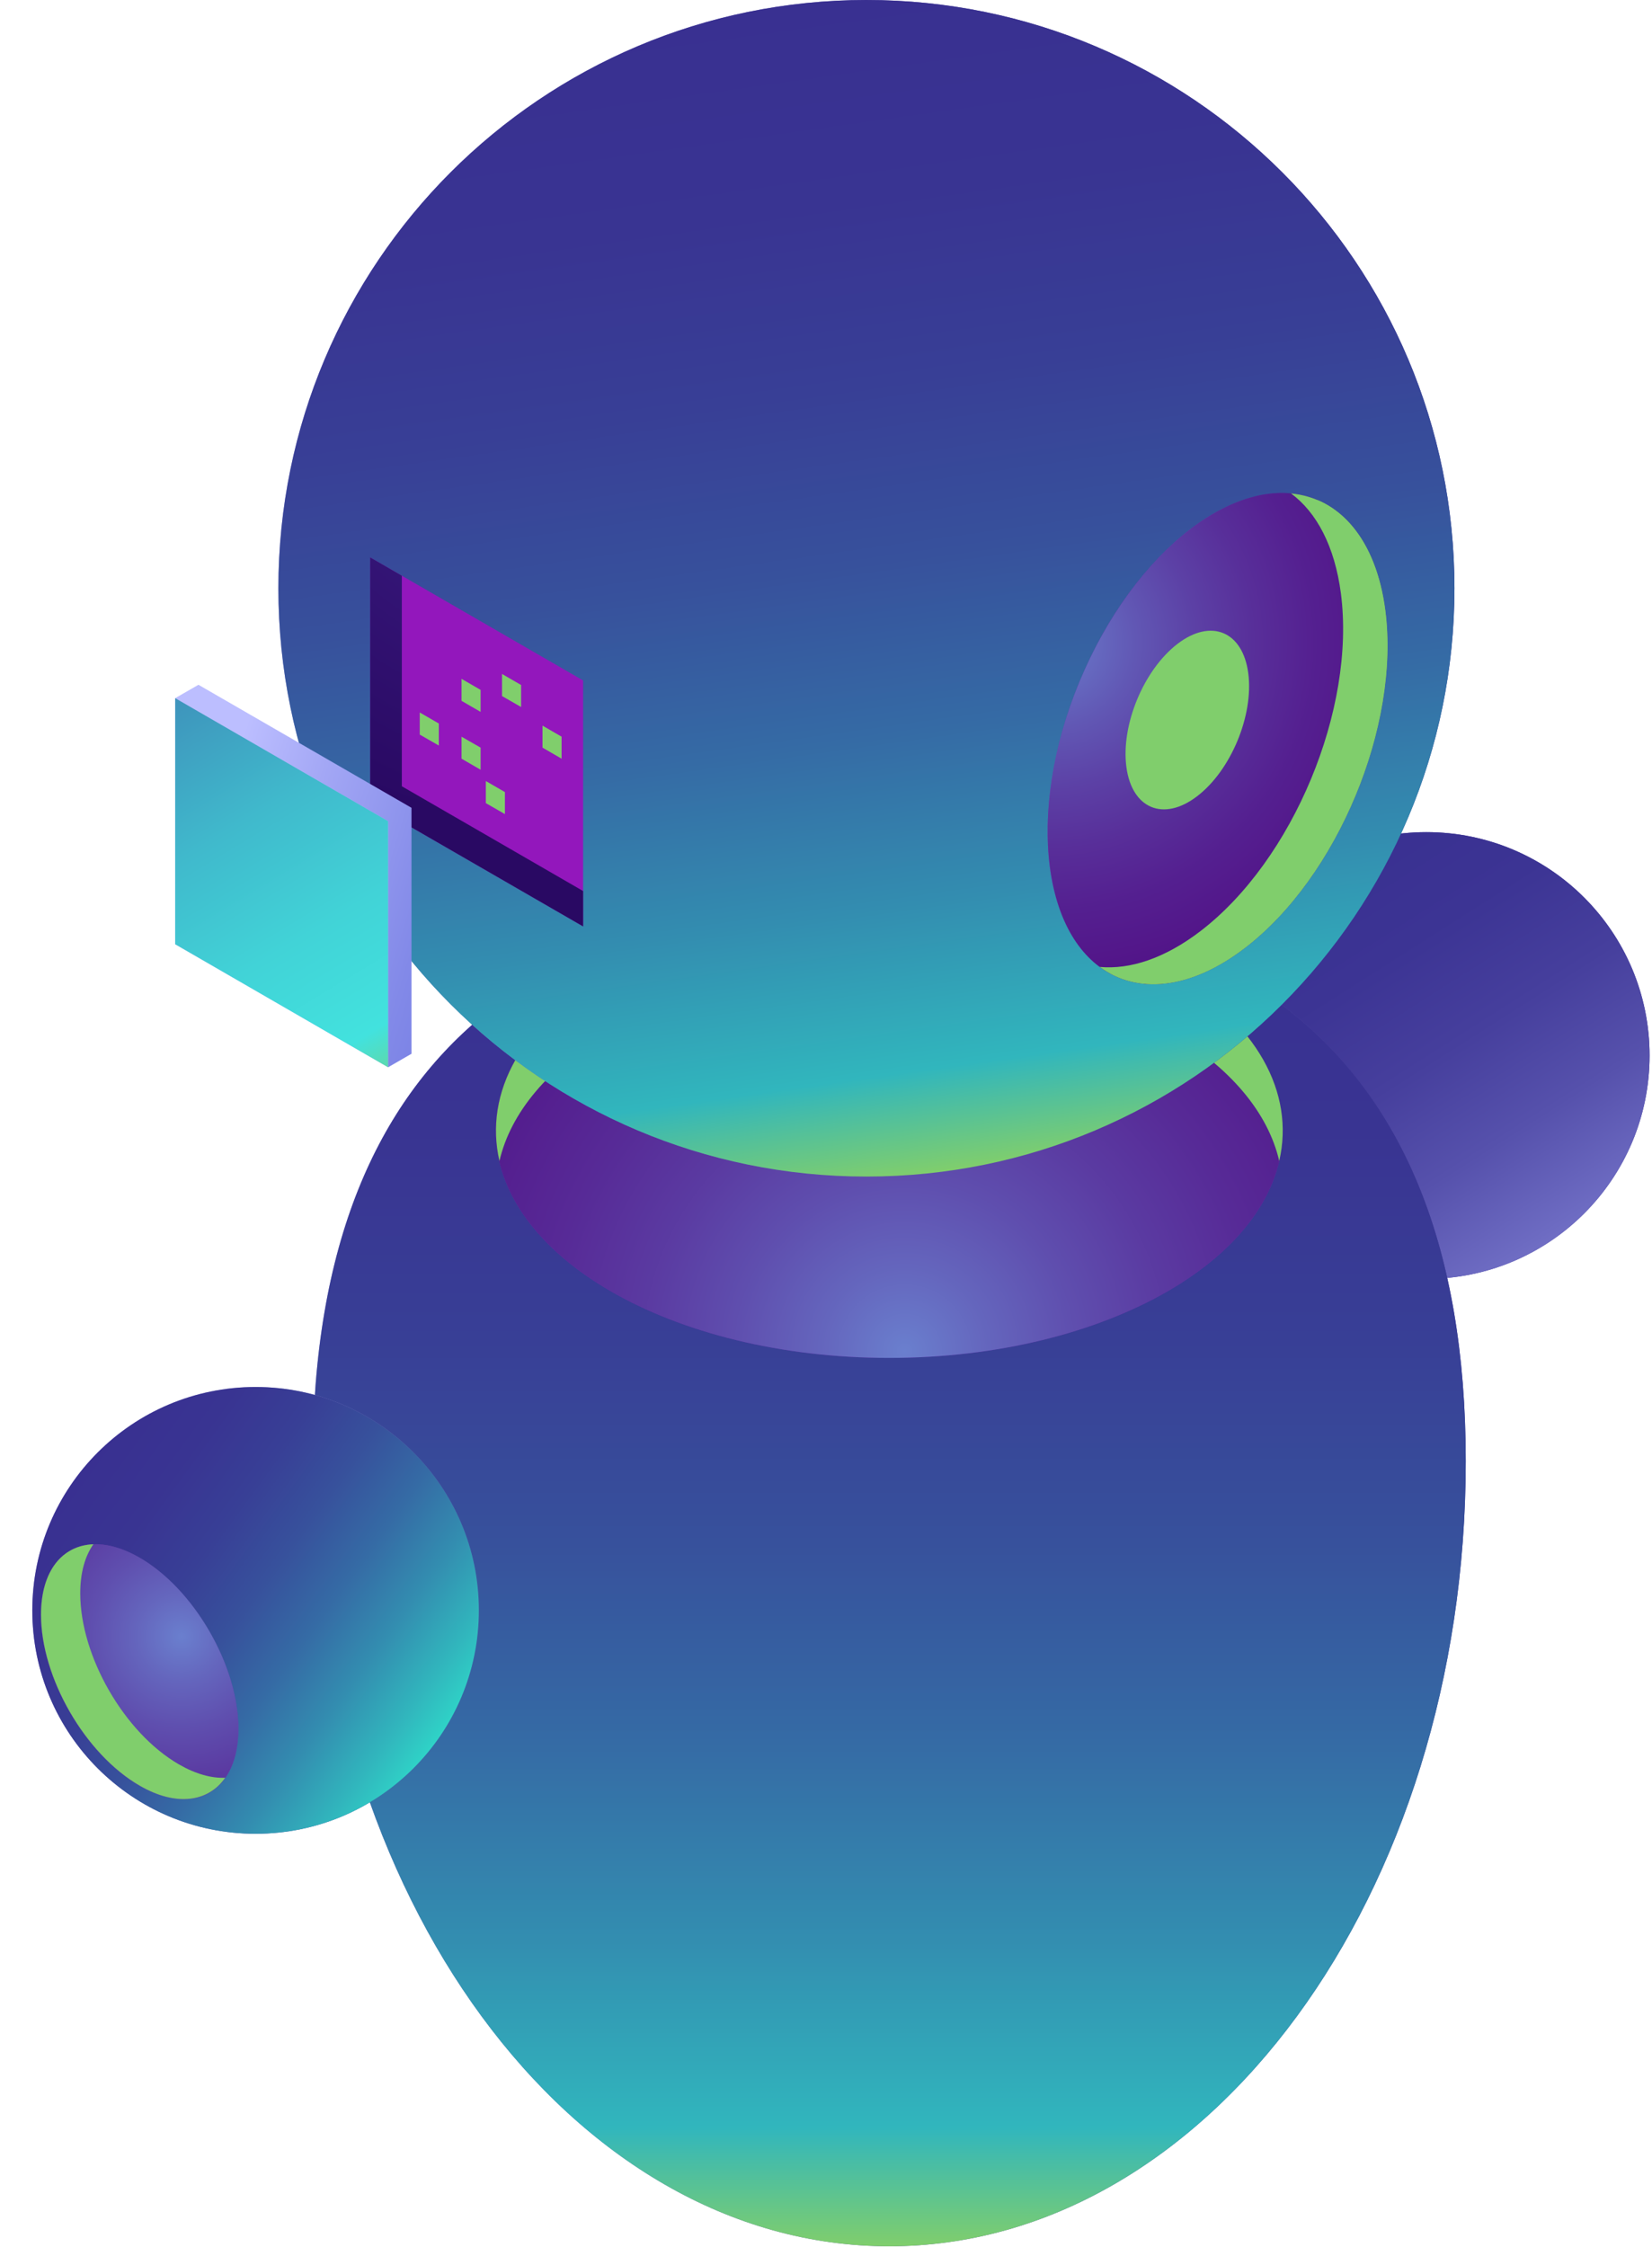 <svg width="303" height="412" viewBox="0 0 303 412" fill="none" xmlns="http://www.w3.org/2000/svg">
<path d="M261.604 234.466C284.221 234.466 302.556 216.131 302.556 193.514C302.556 170.897 284.221 152.562 261.604 152.562C238.987 152.562 220.652 170.897 220.652 193.514C220.652 216.131 238.987 234.466 261.604 234.466Z" fill="url(#paint0_radial_287_2391)"/>
<path d="M261.604 234.466C284.221 234.466 302.556 216.131 302.556 193.514C302.556 170.897 284.221 152.562 261.604 152.562C238.987 152.562 220.652 170.897 220.652 193.514C220.652 216.131 238.987 234.466 261.604 234.466Z" fill="url(#paint1_linear_287_2391)"/>
<path d="M57.356 267.885C57.356 347.378 104.689 411.825 163.097 411.825C221.505 411.825 268.838 347.378 268.838 267.885C268.838 188.393 221.505 164.555 163.097 164.555C104.689 164.555 57.356 188.371 57.356 267.885Z" fill="url(#paint2_radial_287_2391)"/>
<path d="M57.356 267.885C57.356 347.378 104.689 411.825 163.097 411.825C221.505 411.825 268.838 347.378 268.838 267.885C268.838 188.393 221.505 164.555 163.097 164.555C104.689 164.555 57.356 188.371 57.356 267.885Z" fill="url(#paint3_linear_287_2391)"/>
<path d="M163.097 248.956C202.957 248.956 235.27 230.305 235.27 207.299C235.27 184.293 202.957 165.643 163.097 165.643C123.237 165.643 90.924 184.293 90.924 207.299C90.924 230.305 123.237 248.956 163.097 248.956Z" fill="#9317BC"/>
<path opacity="0.5" d="M163.097 248.956C202.957 248.956 235.27 230.305 235.27 207.299C235.27 184.293 202.957 165.643 163.097 165.643C123.237 165.643 90.924 184.293 90.924 207.299C90.924 230.305 123.237 248.956 163.097 248.956Z" fill="url(#paint4_radial_287_2391)"/>
<path d="M214.143 188.925C185.952 172.664 140.263 172.664 112.094 188.925C100.463 195.648 93.634 204.098 91.607 212.848C88.726 200.428 95.555 187.389 112.094 177.829C140.284 161.567 185.974 161.567 214.143 177.829C230.682 187.368 237.51 200.407 234.629 212.848C232.602 204.098 225.773 195.648 214.143 188.925Z" fill="#80CE6C"/>
<path d="M246.539 108.218C258.429 101.353 258.433 79.099 246.547 58.512C234.661 37.925 215.386 26.802 203.495 33.667C191.605 40.532 191.601 62.786 203.487 83.373C215.373 103.96 234.648 115.083 246.539 108.218Z" fill="#BCBEFF"/>
<path d="M158.914 215.708C218.48 215.708 266.768 167.42 266.768 107.854C266.768 48.288 218.48 0 158.914 0C99.348 0 51.06 48.288 51.06 107.854C51.06 167.42 99.348 215.708 158.914 215.708Z" fill="url(#paint5_radial_287_2391)"/>
<path d="M158.914 215.708C218.48 215.708 266.768 167.42 266.768 107.854C266.768 48.288 218.48 0 158.914 0C99.348 0 51.06 48.288 51.06 107.854C51.06 167.42 99.348 215.708 158.914 215.708Z" fill="url(#paint6_linear_287_2391)"/>
<path d="M248.589 145.938C258.654 121.761 255.495 97.451 241.535 91.639C227.575 85.828 208.1 100.717 198.036 124.894C187.972 149.071 191.13 173.381 205.09 179.192C219.05 185.003 238.525 170.115 248.589 145.938Z" fill="#9317BC"/>
<path opacity="0.5" d="M192.568 158.943C195.321 180.155 211.326 186.813 228.313 173.817C245.3 160.821 256.845 133.1 254.092 111.888C251.339 90.675 235.334 84.017 218.347 97.013C201.339 110.01 189.794 137.731 192.568 158.943Z" fill="url(#paint7_radial_287_2391)"/>
<path d="M206.588 140.569C207.591 148.273 213.417 150.705 219.585 145.968C225.752 141.252 229.956 131.179 228.953 123.454C227.95 115.75 222.124 113.317 215.957 118.055C209.789 122.792 205.585 132.865 206.588 140.569Z" fill="#80CE6C"/>
<path d="M220.161 170.723C237.148 157.726 248.693 130.005 245.94 108.793C244.809 100.15 241.48 93.919 236.785 90.462C245.663 91.294 252.385 98.827 254.092 111.888C256.845 133.1 245.3 160.821 228.313 173.817C218.24 181.521 208.531 182.31 201.702 177.274C207.25 177.786 213.631 175.716 220.161 170.723Z" fill="#80CE6C"/>
<path d="M226.84 173.112C243.827 160.116 255.372 132.395 252.619 111.183C251.339 101.366 247.22 94.665 241.48 91.593C247.967 94.26 252.683 101.238 254.07 111.866C256.823 133.078 245.278 160.799 228.291 173.795C219.179 180.774 210.344 182.054 203.686 178.49C210.152 181.179 218.368 179.6 226.84 173.112Z" fill="#80CE6C"/>
<path d="M46.878 336.195C69.495 336.195 87.83 317.86 87.83 295.243C87.83 272.626 69.495 254.291 46.878 254.291C24.261 254.291 5.926 272.626 5.926 295.243C5.926 317.86 24.261 336.195 46.878 336.195Z" fill="url(#paint8_radial_287_2391)"/>
<path d="M46.878 336.195C69.495 336.195 87.83 317.86 87.83 295.243C87.83 272.626 69.495 254.291 46.878 254.291C24.261 254.291 5.926 272.626 5.926 295.243C5.926 317.86 24.261 336.195 46.878 336.195Z" fill="url(#paint9_linear_287_2391)"/>
<path d="M38.415 328.67C45.489 324.586 45.49 311.347 38.418 299.099C31.347 286.851 19.88 280.232 12.807 284.316C5.734 288.4 5.733 301.64 12.804 313.888C19.876 326.135 31.342 332.754 38.415 328.67Z" fill="#9317BC"/>
<path opacity="0.5" d="M7.526 296.033C7.526 307.578 15.635 321.62 25.622 327.381C35.631 333.165 43.719 328.47 43.719 316.925C43.719 305.38 35.61 291.338 25.622 285.576C15.635 279.814 7.526 284.487 7.526 296.033Z" fill="url(#paint10_radial_287_2391)"/>
<path d="M17.129 283.122C15.592 285.298 14.718 288.329 14.718 292.127C14.718 303.672 22.827 317.714 32.814 323.476C35.887 325.247 38.768 326.037 41.307 325.93C38.192 330.39 32.323 331.265 25.622 327.381C15.614 321.598 7.526 307.578 7.526 296.032C7.526 288.03 11.41 283.335 17.129 283.122Z" fill="#80CE6C"/>
<path d="M67.898 147.312L106.951 169.847V124.755L67.898 102.198V147.312Z" fill="#9317BC"/>
<path opacity="0.8" d="M73.703 105.549V144.153L106.951 163.36V169.847L67.898 147.312V102.198L73.703 105.549Z" fill="url(#paint11_radial_287_2391)"/>
<path d="M99.503 137.068L103.003 139.096V135.062L99.503 133.035V137.068Z" fill="#80CE6C"/>
<path d="M92.076 127.615L95.576 129.621V125.588L92.076 123.56V127.615Z" fill="#80CE6C"/>
<path d="M84.65 128.49L88.15 130.517V126.484L84.65 124.456V128.49Z" fill="#80CE6C"/>
<path d="M84.65 139.096L88.15 141.123V137.068L84.65 135.062V139.096Z" fill="#80CE6C"/>
<path d="M89.11 147.248L92.61 149.254V145.22L89.11 143.193V147.248Z" fill="#80CE6C"/>
<path d="M76.989 134.679L80.489 136.685V132.651L76.989 130.624V134.679Z" fill="#80CE6C"/>
<path d="M36.399 135.405L32.131 128L36.399 125.545L75.474 148.102V193.194L71.184 195.67L66.916 188.264L36.399 170.637V135.405Z" fill="url(#paint12_linear_287_2391)"/>
<path d="M32.131 173.113L71.184 195.669V150.556L32.131 127.999V173.113Z" fill="url(#paint13_linear_287_2391)"/>
<path d="M32.131 173.113L71.184 195.669V150.556L32.131 127.999V173.113Z" fill="url(#paint14_linear_287_2391)"/>
<defs>
<radialGradient id="paint0_radial_287_2391" cx="0" cy="0" r="1" gradientUnits="userSpaceOnUse" gradientTransform="translate(65.718 62.668) rotate(168.802) scale(236.407)">
<stop stop-color="#C0BFF6"/>
<stop offset="1" stop-color="#393091"/>
</radialGradient>
<linearGradient id="paint1_linear_287_2391" x1="283.603" y1="228.053" x2="239.6" y2="158.969" gradientUnits="userSpaceOnUse">
<stop stop-color="#706EC4"/>
<stop offset="0.022" stop-color="#6D6BC2"/>
<stop offset="0.251" stop-color="#5651AC"/>
<stop offset="0.486" stop-color="#463F9D"/>
<stop offset="0.731" stop-color="#3C3494"/>
<stop offset="1" stop-color="#393091"/>
</linearGradient>
<radialGradient id="paint2_radial_287_2391" cx="0" cy="0" r="1" gradientUnits="userSpaceOnUse" gradientTransform="translate(100.717 246.309) rotate(180) scale(181.72 247.369)">
<stop stop-color="#C0BFF6"/>
<stop offset="1" stop-color="#393091"/>
</radialGradient>
<linearGradient id="paint3_linear_287_2391" x1="163.106" y1="411.825" x2="163.106" y2="164.558" gradientUnits="userSpaceOnUse">
<stop stop-color="#80CE6C"/>
<stop offset="0.088" stop-color="#31B6BD"/>
<stop offset="0.229" stop-color="#338DB0"/>
<stop offset="0.373" stop-color="#356BA5"/>
<stop offset="0.521" stop-color="#37519C"/>
<stop offset="0.671" stop-color="#383F96"/>
<stop offset="0.828" stop-color="#393492"/>
<stop offset="1" stop-color="#393091"/>
</linearGradient>
<radialGradient id="paint4_radial_287_2391" cx="0" cy="0" r="1" gradientUnits="userSpaceOnUse" gradientTransform="translate(165.909 247.333) rotate(180) scale(140.655 140.655)">
<stop stop-color="#42E8E0"/>
<stop offset="0.105" stop-color="#37B6BF"/>
<stop offset="0.22" stop-color="#2C87A1"/>
<stop offset="0.338" stop-color="#235F87"/>
<stop offset="0.459" stop-color="#1C3F72"/>
<stop offset="0.582" stop-color="#162561"/>
<stop offset="0.711" stop-color="#121355"/>
<stop offset="0.846" stop-color="#10084E"/>
<stop offset="1" stop-color="#0F054C"/>
</radialGradient>
<radialGradient id="paint5_radial_287_2391" cx="0" cy="0" r="1" gradientUnits="userSpaceOnUse" gradientTransform="translate(91.609 91.875) rotate(180) scale(182.277)">
<stop stop-color="#C0BFF6"/>
<stop offset="1" stop-color="#393091"/>
</radialGradient>
<linearGradient id="paint6_linear_287_2391" x1="173.923" y1="214.659" x2="143.901" y2="1.044" gradientUnits="userSpaceOnUse">
<stop stop-color="#80CE6C"/>
<stop offset="0.088" stop-color="#31B6BD"/>
<stop offset="0.229" stop-color="#338DB0"/>
<stop offset="0.373" stop-color="#356BA5"/>
<stop offset="0.521" stop-color="#37519C"/>
<stop offset="0.671" stop-color="#383F96"/>
<stop offset="0.828" stop-color="#393492"/>
<stop offset="1" stop-color="#393091"/>
</linearGradient>
<radialGradient id="paint7_radial_287_2391" cx="0" cy="0" r="1" gradientUnits="userSpaceOnUse" gradientTransform="translate(192.494 117.796) rotate(180) scale(89.53 89.53)">
<stop stop-color="#80CE6C"/>
<stop offset="0.059" stop-color="#3CCBCD"/>
<stop offset="0.178" stop-color="#3098AC"/>
<stop offset="0.3" stop-color="#266B8F"/>
<stop offset="0.421" stop-color="#1E4777"/>
<stop offset="0.541" stop-color="#172A65"/>
<stop offset="0.662" stop-color="#131657"/>
<stop offset="0.782" stop-color="#100A50"/>
<stop offset="0.902" stop-color="#0F064D"/>
<stop offset="1" stop-color="#0F054C"/>
</radialGradient>
<radialGradient id="paint8_radial_287_2391" cx="0" cy="0" r="1" gradientUnits="userSpaceOnUse" gradientTransform="translate(22.616 268.508) rotate(168.802) scale(85.443 85.443)">
<stop stop-color="#C0BFF6"/>
<stop offset="1" stop-color="#393091"/>
</radialGradient>
<linearGradient id="paint9_linear_287_2391" x1="80.014" y1="319.309" x2="13.751" y2="271.163" gradientUnits="userSpaceOnUse">
<stop stop-color="#2FD3C7"/>
<stop offset="0.088" stop-color="#31B6BD"/>
<stop offset="0.229" stop-color="#338DB0"/>
<stop offset="0.373" stop-color="#356BA5"/>
<stop offset="0.521" stop-color="#37519C"/>
<stop offset="0.671" stop-color="#383F96"/>
<stop offset="0.828" stop-color="#393492"/>
<stop offset="1" stop-color="#393091"/>
</linearGradient>
<radialGradient id="paint10_radial_287_2391" cx="0" cy="0" r="1" gradientUnits="userSpaceOnUse" gradientTransform="translate(33.284 300.027) rotate(180) scale(76.307 76.307)">
<stop stop-color="#42E8E0"/>
<stop offset="0.105" stop-color="#37B6BF"/>
<stop offset="0.22" stop-color="#2C87A1"/>
<stop offset="0.338" stop-color="#235F87"/>
<stop offset="0.459" stop-color="#1C3F72"/>
<stop offset="0.582" stop-color="#162561"/>
<stop offset="0.711" stop-color="#121355"/>
<stop offset="0.846" stop-color="#10084E"/>
<stop offset="1" stop-color="#0F054C"/>
</radialGradient>
<radialGradient id="paint11_radial_287_2391" cx="0" cy="0" r="1" gradientUnits="userSpaceOnUse" gradientTransform="translate(94.714 58.976) rotate(180) scale(71.925 92.402)">
<stop stop-color="#2B237C"/>
<stop offset="0.31" stop-color="#251C72"/>
<stop offset="1" stop-color="#0F054C"/>
</radialGradient>
<linearGradient id="paint12_linear_287_2391" x1="38.15" y1="155.841" x2="140.418" y2="186.94" gradientUnits="userSpaceOnUse">
<stop stop-color="#BCBEFF"/>
<stop offset="0.151" stop-color="#A3A7F5"/>
<stop offset="0.387" stop-color="#8289E8"/>
<stop offset="0.612" stop-color="#6A73DF"/>
<stop offset="0.822" stop-color="#5C66D9"/>
<stop offset="1" stop-color="#5761D7"/>
</linearGradient>
<linearGradient id="paint13_linear_287_2391" x1="55.852" y1="162.33" x2="195.987" y2="179.025" gradientUnits="userSpaceOnUse">
<stop stop-color="#BCBEFF"/>
<stop offset="0.151" stop-color="#A3A7F5"/>
<stop offset="0.387" stop-color="#8289E8"/>
<stop offset="0.612" stop-color="#6A73DF"/>
<stop offset="0.822" stop-color="#5C66D9"/>
<stop offset="1" stop-color="#5761D7"/>
</linearGradient>
<linearGradient id="paint14_linear_287_2391" x1="76.871" y1="203.527" x2="3.854" y2="82.757" gradientUnits="userSpaceOnUse">
<stop stop-color="#80CE6C"/>
<stop offset="0.119" stop-color="#42E2DE"/>
<stop offset="0.27" stop-color="#41D3D7"/>
<stop offset="0.439" stop-color="#40B9CC"/>
<stop offset="0.62" stop-color="#3E94BC"/>
<stop offset="0.81" stop-color="#3C66A8"/>
<stop offset="1" stop-color="#393091"/>
</linearGradient>
</defs>
</svg>
